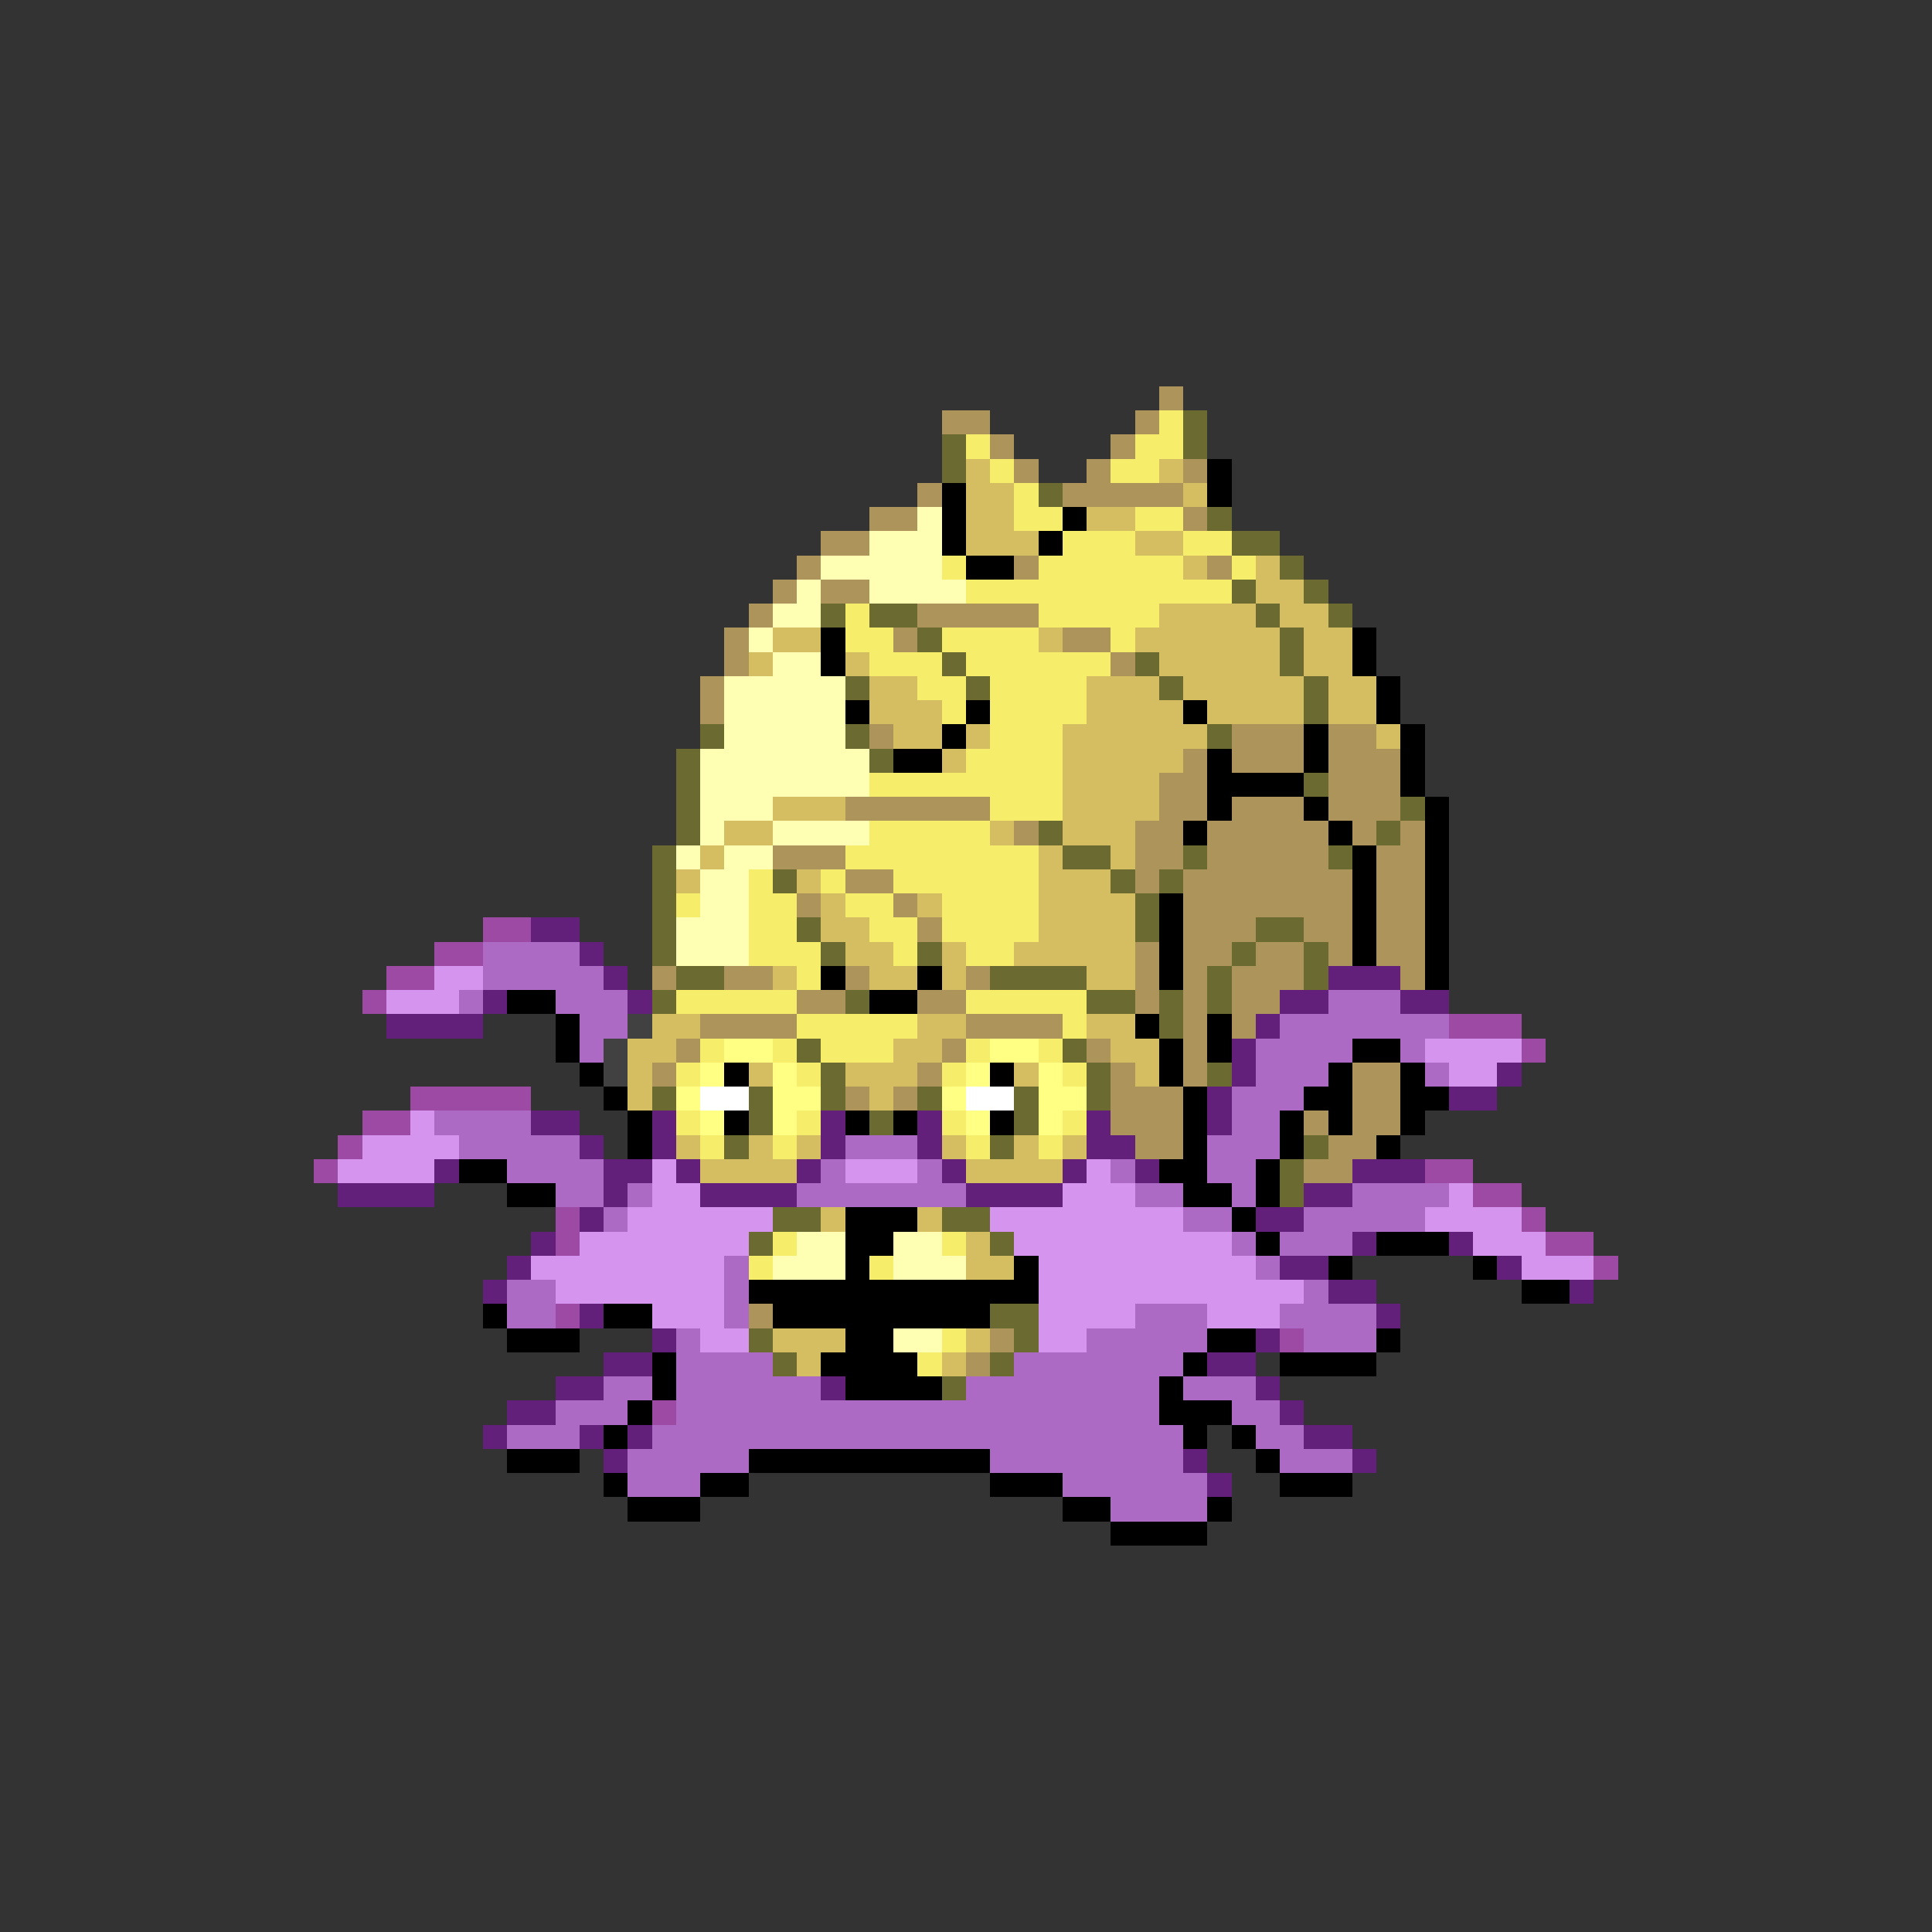 <svg xmlns="http://www.w3.org/2000/svg" viewBox="0 -0.5 80 80" shape-rendering="crispEdges">
<rect x="0" y="-0.5" width="80" height="80" fill="#333333" stroke="none"/>
<path stroke="#ac945a" d="M48 16h1M39 17h2M47 17h1M41 18h1M46 18h1M42 19h1M45 19h1M49 19h1M38 20h1M44 20h5M36 21h2M49 21h1M34 22h2M33 23h1M42 23h1M50 23h1M32 24h1M34 24h2M31 25h1M38 25h5M30 26h1M37 26h1M44 26h2M30 27h1M46 27h1M29 28h1M29 29h1M36 30h1M51 30h3M55 30h2M49 31h1M51 31h3M55 31h3M48 32h2M55 32h3M35 33h6M48 33h2M51 33h3M55 33h3M42 34h1M47 34h2M50 34h5M56 34h1M58 34h1M32 35h3M47 35h2M50 35h5M57 35h2M35 36h2M47 36h1M49 36h7M57 36h2M33 37h1M37 37h1M49 37h7M57 37h2M38 38h1M49 38h3M54 38h2M57 38h2M47 39h1M49 39h2M52 39h2M55 39h1M57 39h2M27 40h1M30 40h2M35 40h1M40 40h1M47 40h1M49 40h1M51 40h3M58 40h1M33 41h2M38 41h2M47 41h1M49 41h1M51 41h2M29 42h4M40 42h4M49 42h1M51 42h1M28 43h1M39 43h1M45 43h1M49 43h1M27 44h1M38 44h1M46 44h1M49 44h1M56 44h2M35 45h1M37 45h1M46 45h3M56 45h2M46 46h3M54 46h1M56 46h2M47 47h2M55 47h2M54 48h2M31 54h1M41 55h1M40 56h1" />
<path stroke="#f6ee6a" d="M48 17h1M40 18h1M47 18h2M41 19h1M46 19h2M42 20h1M42 21h2M47 21h2M44 22h3M49 22h2M39 23h1M43 23h6M51 23h1M40 24h11M35 25h1M43 25h5M35 26h2M39 26h4M46 26h1M36 27h3M40 27h6M38 28h2M41 28h4M39 29h1M41 29h4M41 30h3M40 31h4M36 32h8M41 33h3M36 34h5M35 35h8M31 36h1M34 36h1M37 36h6M28 37h1M31 37h2M35 37h2M39 37h4M31 38h2M36 38h2M39 38h4M31 39h3M37 39h1M40 39h2M33 40h1M28 41h5M40 41h5M33 42h5M44 42h1M29 43h1M32 43h1M34 43h3M40 43h1M43 43h1M28 44h1M33 44h1M39 44h1M44 44h1M28 46h1M33 46h1M39 46h1M44 46h1M29 47h1M32 47h1M40 47h1M43 47h1M32 51h1M39 51h1M31 52h1M36 52h1M39 55h1M38 56h1" />
<path stroke="#6a6a31" d="M49 17h1M39 18h1M49 18h1M39 19h1M43 20h1M50 21h1M51 22h2M53 23h1M51 24h1M54 24h1M34 25h1M36 25h2M52 25h1M55 25h1M38 26h1M53 26h1M39 27h1M47 27h1M53 27h1M35 28h1M40 28h1M48 28h1M54 28h1M54 29h1M29 30h1M35 30h1M50 30h1M28 31h1M36 31h1M28 32h1M54 32h1M28 33h1M58 33h1M28 34h1M43 34h1M57 34h1M27 35h1M44 35h2M49 35h1M55 35h1M27 36h1M32 36h1M46 36h1M48 36h1M27 37h1M47 37h1M27 38h1M33 38h1M47 38h1M52 38h2M27 39h1M34 39h1M38 39h1M51 39h1M54 39h1M28 40h2M41 40h4M50 40h1M54 40h1M27 41h1M35 41h1M45 41h2M48 41h1M50 41h1M48 42h1M33 43h1M44 43h1M34 44h1M45 44h1M50 44h1M27 45h1M31 45h1M34 45h1M38 45h1M42 45h1M45 45h1M31 46h1M36 46h1M42 46h1M30 47h1M41 47h1M54 47h1M53 48h1M53 49h1M32 50h2M39 50h2M31 51h1M41 51h1M41 54h2M31 55h1M42 55h1M32 56h1M41 56h1M39 57h1" />
<path stroke="#d5bd62" d="M40 19h1M48 19h1M40 20h2M49 20h1M40 21h2M45 21h2M40 22h3M47 22h2M49 23h1M52 23h1M52 24h2M48 25h4M53 25h2M32 26h2M43 26h1M47 26h6M54 26h2M31 27h1M35 27h1M48 27h5M54 27h2M36 28h2M45 28h3M49 28h5M55 28h2M36 29h3M45 29h4M50 29h4M55 29h2M37 30h2M40 30h1M44 30h6M57 30h1M39 31h1M44 31h5M44 32h4M32 33h3M44 33h4M30 34h2M41 34h1M44 34h3M29 35h1M43 35h1M46 35h1M28 36h1M33 36h1M43 36h3M34 37h1M38 37h1M43 37h4M34 38h2M43 38h4M35 39h2M39 39h1M42 39h5M32 40h1M36 40h2M39 40h1M45 40h2M27 42h2M38 42h2M45 42h2M26 43h2M37 43h2M46 43h2M26 44h1M31 44h1M35 44h3M42 44h1M47 44h1M26 45h1M36 45h1M28 47h1M31 47h1M33 47h1M39 47h1M42 47h1M44 47h1M29 48h4M40 48h4M34 50h1M38 50h1M40 51h1M40 52h2M32 55h3M40 55h1M33 56h1M39 56h1" />
<path stroke="#000000" d="M50 19h1M39 20h1M50 20h1M39 21h1M44 21h1M39 22h1M43 22h1M40 23h2M34 26h1M56 26h1M34 27h1M56 27h1M57 28h1M35 29h1M40 29h1M49 29h1M57 29h1M39 30h1M54 30h1M58 30h1M37 31h2M50 31h1M54 31h1M58 31h1M50 32h4M58 32h1M50 33h1M54 33h1M59 33h1M49 34h1M55 34h1M59 34h1M56 35h1M59 35h1M56 36h1M59 36h1M48 37h1M56 37h1M59 37h1M48 38h1M56 38h1M59 38h1M48 39h1M56 39h1M59 39h1M34 40h1M38 40h1M48 40h1M59 40h1M21 41h2M36 41h2M23 42h1M47 42h1M50 42h1M23 43h1M48 43h1M50 43h1M56 43h2M24 44h1M30 44h1M41 44h1M48 44h1M55 44h1M58 44h1M25 45h1M49 45h1M54 45h2M58 45h2M26 46h1M30 46h1M35 46h1M37 46h1M41 46h1M49 46h1M53 46h1M55 46h1M58 46h1M26 47h1M49 47h1M53 47h1M57 47h1M19 48h2M48 48h2M52 48h1M21 49h2M49 49h2M52 49h1M35 50h3M51 50h1M35 51h2M52 51h1M57 51h3M35 52h1M42 52h1M55 52h1M61 52h1M31 53h12M63 53h2M20 54h1M25 54h2M32 54h9M21 55h3M35 55h2M50 55h2M57 55h1M27 56h1M34 56h4M49 56h1M53 56h4M27 57h1M35 57h4M48 57h1M26 58h1M48 58h3M25 59h1M49 59h1M51 59h1M21 60h3M31 60h10M52 60h1M25 61h1M29 61h2M41 61h3M53 61h3M26 62h3M44 62h2M50 62h1M46 63h4" />
<path stroke="#ffffb4" d="M38 21h1M36 22h3M34 23h5M33 24h1M36 24h4M32 25h2M31 26h1M32 27h2M30 28h5M30 29h5M30 30h5M29 31h7M29 32h7M29 33h3M29 34h1M32 34h4M28 35h1M30 35h2M29 36h2M29 37h2M28 38h3M28 39h3M33 51h2M37 51h2M32 52h3M37 52h3M37 55h2" />
<path stroke="#9c4aa4" d="M20 38h2M18 39h2M16 40h2M15 41h1M60 42h3M63 43h1M17 45h5M15 46h2M14 47h1M13 48h1M59 48h2M61 49h2M23 50h1M63 50h1M23 51h1M64 51h2M66 52h1M23 54h1M53 55h1M27 58h1" />
<path stroke="#62207b" d="M22 38h2M24 39h1M25 40h1M55 40h3M20 41h1M26 41h1M53 41h2M58 41h2M16 42h4M52 42h1M51 43h1M51 44h1M62 44h1M50 45h1M60 45h2M22 46h2M27 46h1M34 46h1M38 46h1M45 46h1M50 46h1M24 47h1M27 47h1M34 47h1M38 47h1M45 47h2M18 48h1M25 48h2M28 48h1M33 48h1M39 48h1M44 48h1M47 48h1M56 48h3M14 49h4M25 49h1M29 49h4M40 49h4M54 49h2M24 50h1M52 50h2M22 51h1M56 51h1M60 51h1M21 52h1M53 52h2M62 52h1M20 53h1M55 53h2M65 53h1M24 54h1M57 54h1M27 55h1M52 55h1M25 56h2M50 56h2M23 57h2M34 57h1M52 57h1M21 58h2M53 58h1M20 59h1M24 59h1M26 59h1M54 59h2M25 60h1M49 60h1M56 60h1M50 61h1" />
<path stroke="#ac6ac5" d="M20 39h4M20 40h5M19 41h1M23 41h3M55 41h3M24 42h2M53 42h7M24 43h1M52 43h4M58 43h1M52 44h3M59 44h1M51 45h3M18 46h4M51 46h2M19 47h5M35 47h3M50 47h3M21 48h4M34 48h1M38 48h1M46 48h1M50 48h2M23 49h2M26 49h1M33 49h7M47 49h2M51 49h1M56 49h4M25 50h1M49 50h2M54 50h5M51 51h1M53 51h3M30 52h1M52 52h1M21 53h2M30 53h1M54 53h1M21 54h2M30 54h1M47 54h3M53 54h4M28 55h1M45 55h5M54 55h3M28 56h4M42 56h7M25 57h2M28 57h6M40 57h8M49 57h3M23 58h3M28 58h20M51 58h2M21 59h3M27 59h22M52 59h2M26 60h5M41 60h8M53 60h3M26 61h3M44 61h6M46 62h4" />
<path stroke="#d594ee" d="M18 40h2M16 41h3M59 43h4M60 44h2M17 46h1M15 47h4M14 48h4M27 48h1M35 48h3M45 48h1M27 49h2M44 49h3M60 49h1M26 50h6M41 50h8M59 50h4M24 51h7M42 51h9M61 51h3M22 52h8M43 52h9M63 52h3M23 53h7M43 53h11M27 54h3M43 54h4M50 54h3M29 55h2M43 55h2" />
<path stroke="#414141" d="M26 42h1M25 43h1M25 44h1" />
<path stroke="#ffff83" d="M30 43h2M41 43h2M29 44h1M32 44h1M40 44h1M43 44h1M28 45h1M32 45h2M39 45h1M43 45h2M29 46h1M32 46h1M40 46h1M43 46h1" />
<path stroke="#ffffff" d="M29 45h2M40 45h2" />
</svg>